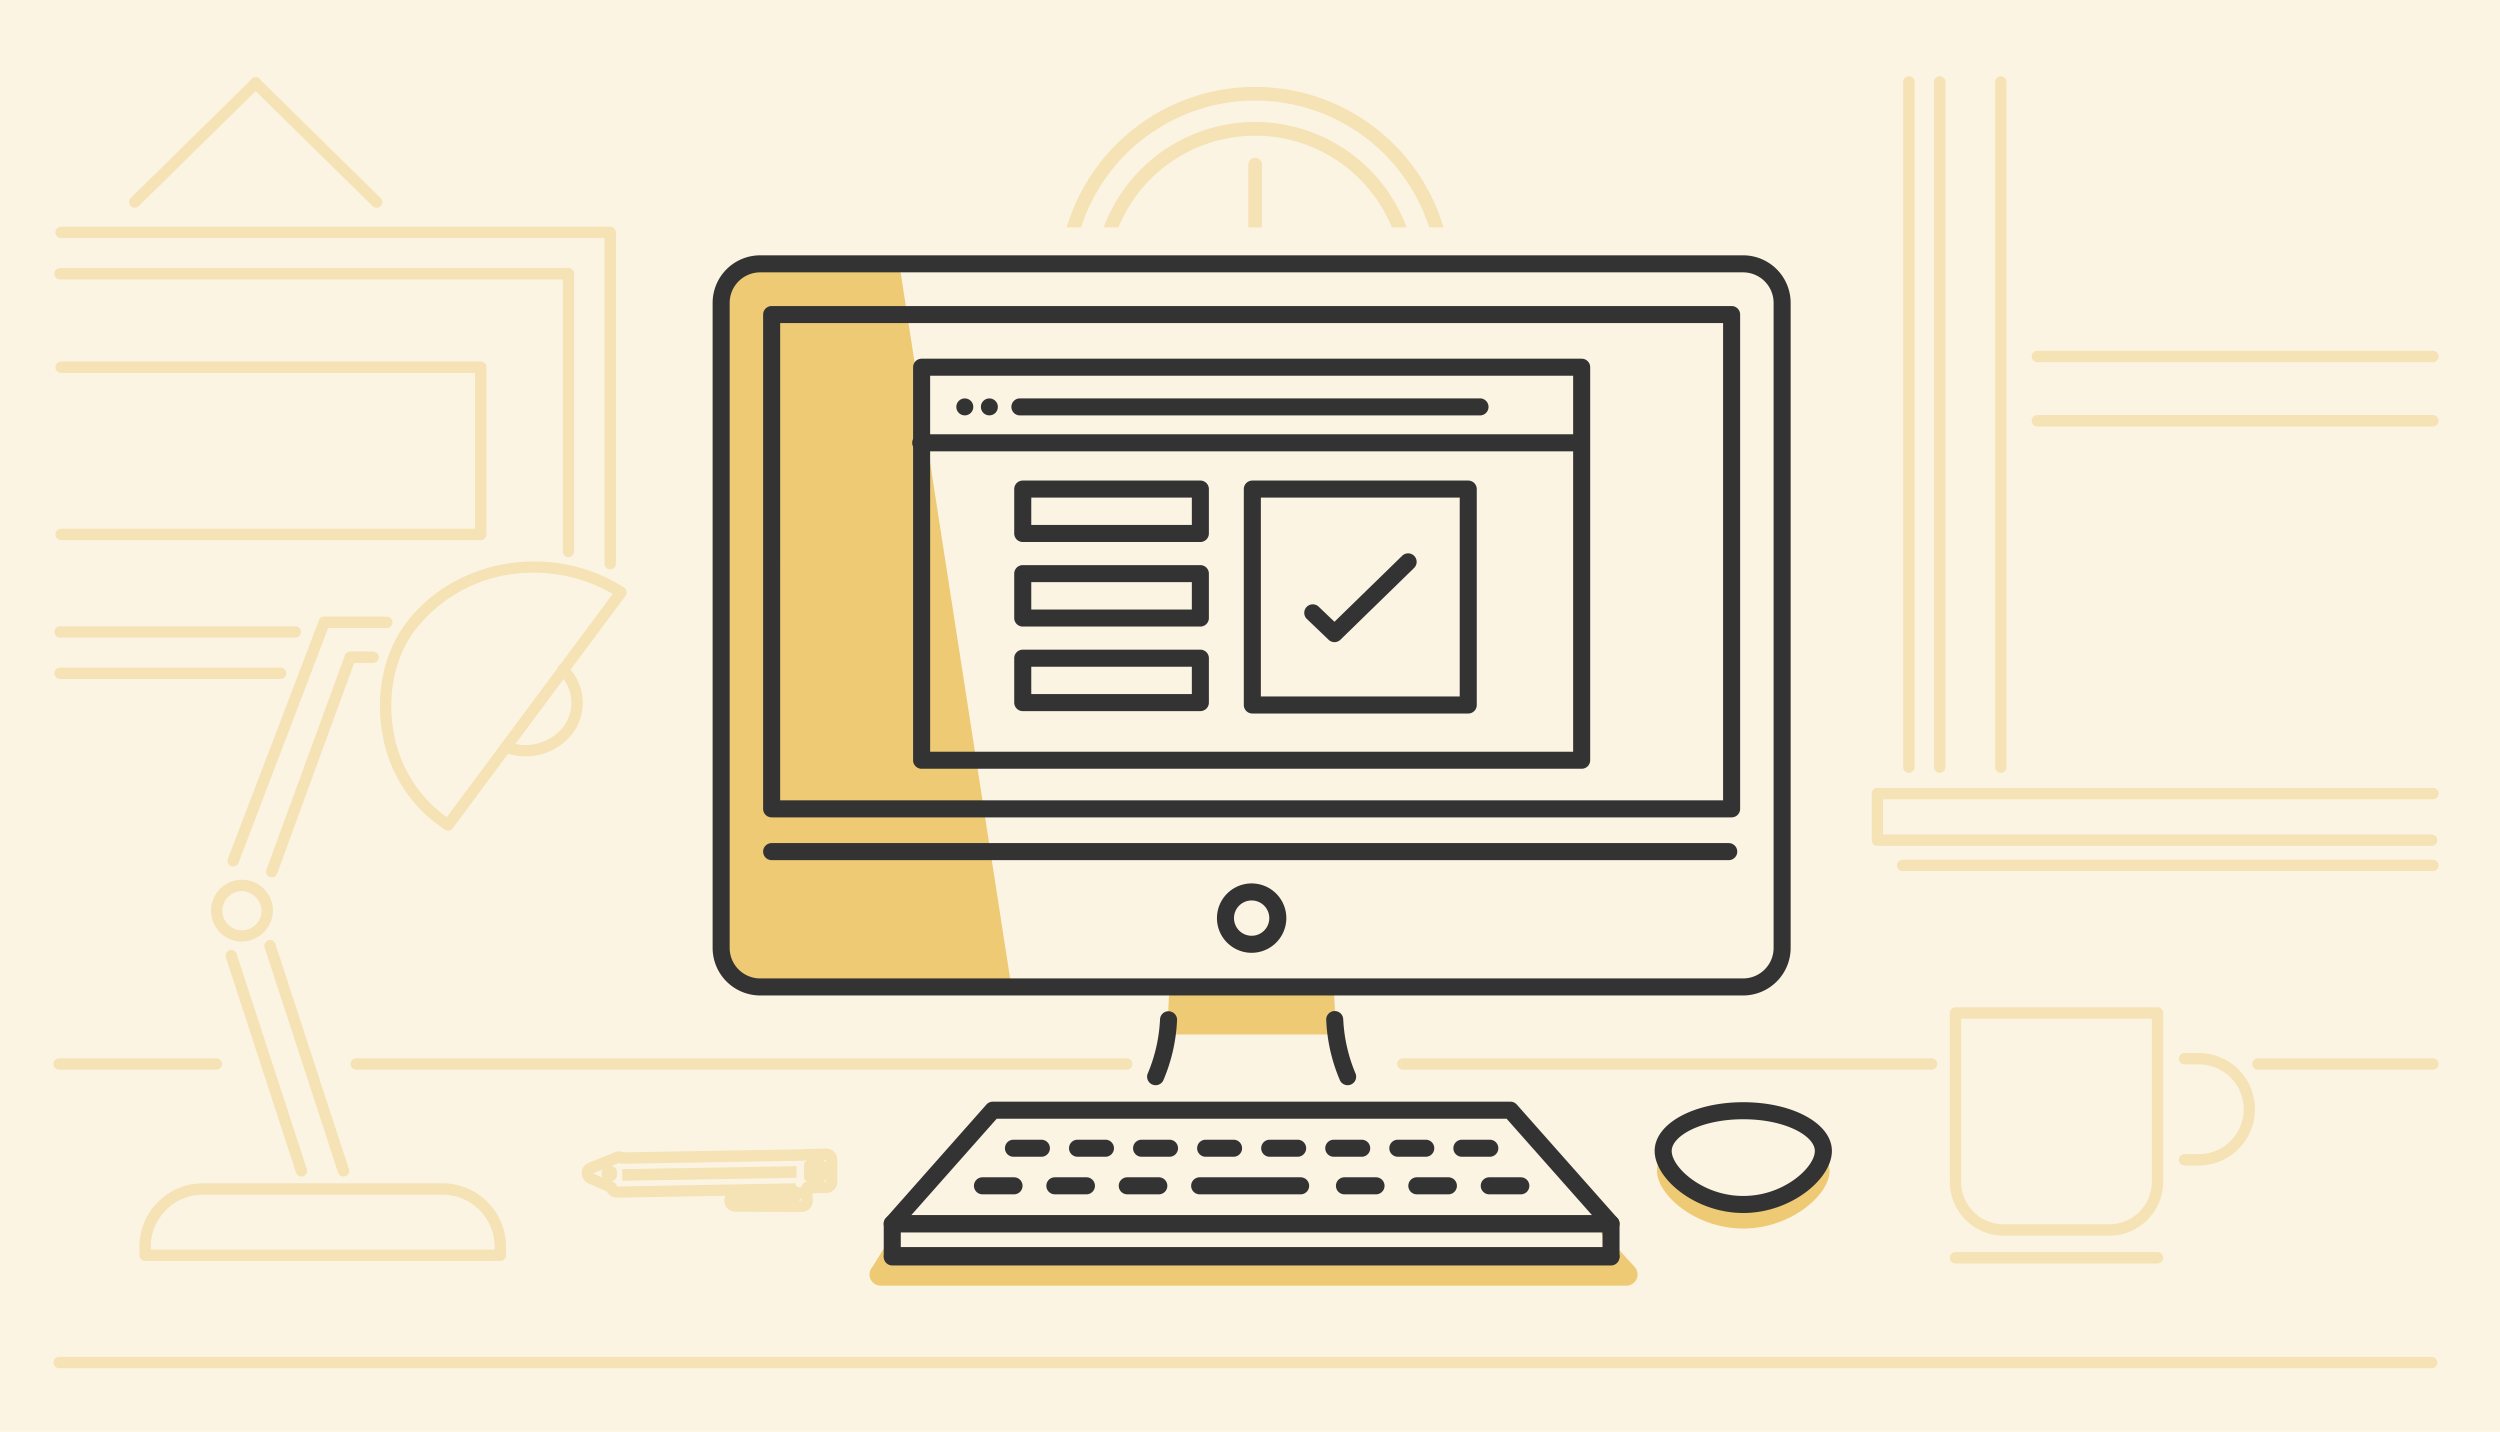 <svg xmlns="http://www.w3.org/2000/svg" width="440" height="252" viewBox="0 0 440 252">
  <g id="Group_6489" data-name="Group 6489" transform="translate(-968.936 -1.197)">
    <g id="Background">
      <rect id="Rectangle_667" data-name="Rectangle 667" width="440" height="252" transform="translate(968.936 1.197)" fill="#fcf4e3"/>
      <g id="Group_6411" data-name="Group 6411">
        <g id="Group_6370" data-name="Group 6370">
          <path id="Path_5458" data-name="Path 5458" d="M1167.231,189.459H1031.637a1,1,0,0,1,0-2h135.594a1,1,0,0,1,0,2Z" fill="#f5e2b5"/>
        </g>
        <g id="Group_6371" data-name="Group 6371">
          <path id="Path_5459" data-name="Path 5459" d="M1308.893,189.459H1215.85a1,1,0,0,1,0-2h93.043a1,1,0,0,1,0,2Z" fill="#f5e2b5"/>
        </g>
        <g id="Group_6372" data-name="Group 6372">
          <path id="Path_5460" data-name="Path 5460" d="M1397.127,189.458h-30.783a1,1,0,0,1,0-2h30.783a1,1,0,0,1,0,2Z" fill="#f5e2b5"/>
        </g>
        <g id="Group_6373" data-name="Group 6373">
          <path id="Path_5461" data-name="Path 5461" d="M1068.982,99.25a1,1,0,0,1-1-1V50.374H979.511a1,1,0,0,1,0-2h89.471a1,1,0,0,1,1,1V98.25A1,1,0,0,1,1068.982,99.25Z" fill="#f5e2b5"/>
        </g>
        <g id="Group_6374" data-name="Group 6374">
          <path id="Path_5462" data-name="Path 5462" d="M1020.913,113.419h-41.4a1,1,0,0,1,0-2h41.4a1,1,0,0,1,0,2Z" fill="#f5e2b5"/>
        </g>
        <g id="Group_6375" data-name="Group 6375">
          <path id="Path_5463" data-name="Path 5463" d="M1018.329,120.7H979.512a1,1,0,0,1,0-2h38.817a1,1,0,0,1,0,2Z" fill="#f5e2b5"/>
        </g>
        <g id="Group_6376" data-name="Group 6376">
          <path id="Path_5464" data-name="Path 5464" d="M1076.336,101.412a1,1,0,0,1-1-1V43.1H979.692a1,1,0,0,1,0-2h96.644a1,1,0,0,1,1,1v58.315A1,1,0,0,1,1076.336,101.412Z" fill="#f5e2b5"/>
        </g>
        <g id="Group_6377" data-name="Group 6377">
          <path id="Path_5465" data-name="Path 5465" d="M1053.549,96.257H979.69a1,1,0,0,1,0-2h72.859V66.828H979.69a1,1,0,0,1,0-2h73.859a1,1,0,0,1,1,1V95.257A1,1,0,0,1,1053.549,96.257Z" fill="#f5e2b5"/>
        </g>
        <g id="Group_6380" data-name="Group 6380">
          <g id="Group_6378" data-name="Group 6378">
            <path id="Path_5466" data-name="Path 5466" d="M1035.211,37.757a1,1,0,0,1-.7-.287l-21.282-20.922a1,1,0,1,1,1.4-1.425l21.283,20.921a1,1,0,0,1-.7,1.713Z" fill="#f5e2b5"/>
          </g>
          <g id="Group_6379" data-name="Group 6379">
            <path id="Path_5467" data-name="Path 5467" d="M992.647,37.757a1,1,0,0,1-.7-1.713l21.282-20.921a1,1,0,1,1,1.4,1.425L993.348,37.47A1,1,0,0,1,992.647,37.757Z" fill="#f5e2b5"/>
          </g>
        </g>
        <g id="Group_6381" data-name="Group 6381">
          <path id="Path_5468" data-name="Path 5468" d="M1056.993,223.122H994.475a1,1,0,0,1-1-1v-1.5a11.174,11.174,0,0,1,11.161-11.161h42.2a11.174,11.174,0,0,1,11.16,11.161v1.5A1,1,0,0,1,1056.993,223.122Zm-61.518-2h60.518v-.5a9.172,9.172,0,0,0-9.16-9.161h-42.2a9.171,9.171,0,0,0-9.161,9.161Z" fill="#f5e2b5"/>
        </g>
        <g id="Group_6384" data-name="Group 6384">
          <g id="Group_6382" data-name="Group 6382">
            <path id="Path_5469" data-name="Path 5469" d="M1029.388,208.268a1,1,0,0,1-.95-.689l-12.94-39.656a1,1,0,0,1,1.9-.621l12.94,39.655a1,1,0,0,1-.95,1.311Z" fill="#f5e2b5"/>
          </g>
          <g id="Group_6383" data-name="Group 6383">
            <path id="Path_5470" data-name="Path 5470" d="M1021.985,208.268a1,1,0,0,1-.951-.69l-12.359-37.906a1,1,0,0,1,1.9-.619l12.358,37.9a1,1,0,0,1-.951,1.31Z" fill="#f5e2b5"/>
          </g>
        </g>
        <g id="Group_6387" data-name="Group 6387">
          <g id="Group_6385" data-name="Group 6385">
            <path id="Path_5471" data-name="Path 5471" d="M1016.767,155.616a1.015,1.015,0,0,1-.344-.061,1,1,0,0,1-.595-1.283l13.809-37.742a1,1,0,0,1,.94-.657h4.029a1,1,0,0,1,0,2h-3.33l-13.569,37.086A1,1,0,0,1,1016.767,155.616Z" fill="#f5e2b5"/>
          </g>
          <g id="Group_6386" data-name="Group 6386">
            <path id="Path_5472" data-name="Path 5472" d="M1009.975,153.709a.986.986,0,0,1-.356-.065,1,1,0,0,1-.578-1.291l16.03-41.989a1,1,0,0,1,.934-.643h11.008a1,1,0,0,1,0,2h-10.319l-15.784,41.345A1,1,0,0,1,1009.975,153.709Z" fill="#f5e2b5"/>
          </g>
        </g>
        <g id="Group_6388" data-name="Group 6388">
          <path id="Path_5473" data-name="Path 5473" d="M1011.269,166.922a5.449,5.449,0,1,1,5.71-5.443A5.588,5.588,0,0,1,1011.269,166.922Zm0-8.886a3.453,3.453,0,1,0,3.71,3.443A3.589,3.589,0,0,0,1011.269,158.036Z" fill="#f5e2b5"/>
        </g>
        <g id="Group_6391" data-name="Group 6391">
          <g id="Group_6389" data-name="Group 6389">
            <path id="Path_5474" data-name="Path 5474" d="M1047.808,147.38a.994.994,0,0,1-.538-.157,24.95,24.95,0,0,1-10.993-16.66c-1.316-6.976.132-14.209,3.871-19.348,8.571-11.781,25.9-14.748,38.621-6.611a1,1,0,0,1,.264,1.439l-30.421,40.934A1,1,0,0,1,1047.808,147.38ZM1062.927,102a26.042,26.042,0,0,0-21.162,10.388c-3.421,4.7-4.737,11.356-3.522,17.8a23.044,23.044,0,0,0,9.331,14.828l29.2-39.292A27.435,27.435,0,0,0,1062.927,102Z" fill="#f5e2b5"/>
          </g>
          <g id="Group_6390" data-name="Group 6390">
            <path id="Path_5475" data-name="Path 5475" d="M1061.414,134.31a10.556,10.556,0,0,1-3.783-.7,1,1,0,0,1,.719-1.867,8.5,8.5,0,0,0,9.761-2.661,6.981,6.981,0,0,0-.81-9.271,1,1,0,1,1,1.389-1.439,8.962,8.962,0,0,1,1.026,11.9A10.355,10.355,0,0,1,1061.414,134.31Z" fill="#f5e2b5"/>
          </g>
        </g>
        <g id="Group_6392" data-name="Group 6392">
          <path id="Path_5476" data-name="Path 5476" d="M1007.012,189.459H979.345a1,1,0,0,1,0-2h27.667a1,1,0,0,1,0,2Z" fill="#f5e2b5"/>
        </g>
        <g id="Group_6393" data-name="Group 6393">
          <path id="Path_5477" data-name="Path 5477" d="M1396.906,242H979.346a1,1,0,0,1,0-2h417.56a1,1,0,0,1,0,2Z" fill="#f5e2b5"/>
        </g>
        <g id="Group_6394" data-name="Group 6394">
          <path id="Path_5478" data-name="Path 5478" d="M1075.8,207.732l.726.32,0-.611Z" fill="#f5e2b5"/>
        </g>
        <g id="Group_6395" data-name="Group 6395">
          <path id="Path_5479" data-name="Path 5479" d="M1078.455,206.964l.014,2.044,30.668-.524-.014-2.044Z" fill="#f5e2b5"/>
        </g>
        <g id="Group_6396" data-name="Group 6396">
          <path id="Path_5480" data-name="Path 5480" d="M1111.431,206.311l.009,2,1.978-.039-.009-2Z" fill="#f5e2b5"/>
        </g>
        <g id="Group_6397" data-name="Group 6397">
          <path id="Path_5481" data-name="Path 5481" d="M1110.043,214.5h0l-11.651-.029a2,2,0,0,1-1.987-1.923,1.906,1.906,0,0,1,.192-.891l-19.065.325h-.034a1.972,1.972,0,0,1-1.747-1.074l-3.231-1.425a2,2,0,0,1-1.2-1.856,1.912,1.912,0,0,1,1.216-1.765l4.635-1.871a1.992,1.992,0,0,1,1.533.018l31.361-.535h0a1.984,1.984,0,0,1,.393-.048l3.868-.075a1.931,1.931,0,0,1,1.968,1.929v0l.017,3.9a1.971,1.971,0,0,1-1.922,1.976l-2.444.048.035,1.319a1.894,1.894,0,0,1-.542,1.387A1.929,1.929,0,0,1,1110.043,214.5Zm0-2Zm-.574,0h.509l-.015-.545a.976.976,0,0,1-.219.345A1.017,1.017,0,0,1,1109.469,212.5Zm-.471-3.055a.607.607,0,1,0,1.2.093,1,1,0,0,1,.7-.31l.138,0a1,1,0,0,1-.6-.911l-.008-1.995a1,1,0,0,1,.567-.9l-.5.012a.882.882,0,0,1-.419.046l-31.594.541a1.185,1.185,0,0,1-.564-.163l-1.481.6a1,1,0,0,1,1.078.99l0,.611a1,1,0,0,1-.451.843,1.017,1.017,0,0,1-.592.163l.471.2a1,1,0,0,1,.585.76l31.447-.567Zm5.345-.795a1,1,0,0,1-.486.52l.494-.009Zm-39.177-1.69-1.883.757,1.864.781a1,1,0,0,1,.019-1.538Zm38.6-1.617a1,1,0,0,1,.536.487l-.007-.5Zm.528-.051h0Z" fill="#f5e2b5"/>
        </g>
        <g id="Group_6398" data-name="Group 6398">
          <path id="Path_5482" data-name="Path 5482" d="M1191.05,30.22a1.207,1.207,0,1,0-2.413,0v11h2.413Z" fill="#f5e2b5"/>
        </g>
        <g id="Group_6399" data-name="Group 6399">
          <path id="Path_5483" data-name="Path 5483" d="M1189.843,25.08a26.009,26.009,0,0,1,24.062,16.137h2.593a28.425,28.425,0,0,0-53.309,0h2.593A26.009,26.009,0,0,1,1189.843,25.08Z" fill="#f5e2b5"/>
        </g>
        <g id="Group_6400" data-name="Group 6400">
          <path id="Path_5484" data-name="Path 5484" d="M1189.843,18.9a32.193,32.193,0,0,1,30.637,22.316H1223a34.6,34.6,0,0,0-66.321,0h2.524A32.193,32.193,0,0,1,1189.843,18.9Z" fill="#f5e2b5"/>
        </g>
        <g id="Group_6401" data-name="Group 6401">
          <path id="Path_5485" data-name="Path 5485" d="M1340.186,218.677h-18.614a9.476,9.476,0,0,1-9.466-9.466V179.479a1,1,0,0,1,1-1h35.546a1,1,0,0,1,1,1v29.732A9.476,9.476,0,0,1,1340.186,218.677Zm-26.08-38.2v28.732a7.475,7.475,0,0,0,7.466,7.466h18.614a7.475,7.475,0,0,0,7.466-7.466V180.479Z" fill="#f5e2b5"/>
        </g>
        <g id="Group_6402" data-name="Group 6402">
          <path id="Path_5486" data-name="Path 5486" d="M1356.182,206.319h-2.77a1,1,0,0,1,0-2h2.77a7.9,7.9,0,0,0,0-15.792h-2.77a1,1,0,0,1,0-2h2.77a9.9,9.9,0,0,1,0,19.792Z" fill="#f5e2b5"/>
        </g>
        <g id="Group_6403" data-name="Group 6403">
          <path id="Path_5487" data-name="Path 5487" d="M1348.652,223.563h-35.546a1,1,0,0,1,0-2h35.546a1,1,0,0,1,0,2Z" fill="#f5e2b5"/>
        </g>
        <g id="Group_6404" data-name="Group 6404">
          <path id="Path_5488" data-name="Path 5488" d="M1396.906,150.074H1299.36a1,1,0,0,1-1-1v-8.2a1,1,0,0,1,1-1h97.767a1,1,0,0,1,0,2H1300.36v6.2h96.546a1,1,0,0,1,0,2Z" fill="#f5e2b5"/>
        </g>
        <g id="Group_6405" data-name="Group 6405">
          <path id="Path_5489" data-name="Path 5489" d="M1397.127,154.507h-93.333a1,1,0,0,1,0-2h93.333a1,1,0,0,1,0,2Z" fill="#f5e2b5"/>
        </g>
        <g id="Group_6406" data-name="Group 6406">
          <path id="Path_5490" data-name="Path 5490" d="M1397.127,76.249h-69.612a1,1,0,0,1,0-2h69.612a1,1,0,0,1,0,2Z" fill="#f5e2b5"/>
        </g>
        <g id="Group_6407" data-name="Group 6407">
          <path id="Path_5491" data-name="Path 5491" d="M1397.127,64.943h-69.612a1,1,0,0,1,0-2h69.612a1,1,0,0,1,0,2Z" fill="#f5e2b5"/>
        </g>
        <g id="Group_6408" data-name="Group 6408">
          <path id="Path_5492" data-name="Path 5492" d="M1321.086,137.215a1,1,0,0,1-1-1V15.614a1,1,0,0,1,2,0v120.6A1,1,0,0,1,1321.086,137.215Z" fill="#f5e2b5"/>
        </g>
        <g id="Group_6409" data-name="Group 6409">
          <path id="Path_5493" data-name="Path 5493" d="M1310.332,137.215a1,1,0,0,1-1-1V15.614a1,1,0,0,1,2,0v120.6A1,1,0,0,1,1310.332,137.215Z" fill="#f5e2b5"/>
        </g>
        <g id="Group_6410" data-name="Group 6410">
          <path id="Path_5494" data-name="Path 5494" d="M1304.9,137.215a1,1,0,0,1-1-1V15.614a1,1,0,0,1,2,0v120.6A1,1,0,0,1,1304.9,137.215Z" fill="#f5e2b5"/>
        </g>
      </g>
    </g>
    <g id="Fill">
      <g id="Group_6413" data-name="Group 6413">
        <path id="Path_5495" data-name="Path 5495" d="M1127.282,48.082,1146.946,174.9h-44.721s-6.38-.437-6.38-7.985V56.067s-.082-7.985,6.38-7.985Z" fill="#edca73"/>
        <path id="Path_5496" data-name="Path 5496" d="M1256.627,224.167l-6.18-6.736,2.312,5.318H1126.415l.255-5.379-4.178,6.8a1.967,1.967,0,0,0,1.449,3.3h131.236A1.967,1.967,0,0,0,1256.627,224.167Z" fill="#edca73"/>
        <path id="Path_5497" data-name="Path 5497" d="M1203.668,174.9h-28.9l-.443,8.366h29.785Z" fill="#edca73"/>
        <g id="Group_6412" data-name="Group 6412">
          <path id="Path_5498" data-name="Path 5498" d="M1275.751,212.718c-6.836,0-12.616-3.94-14.519-7.68a4.264,4.264,0,0,0-.665,2.238c0,4.214,6.8,10.143,15.184,10.143s15.185-5.929,15.185-10.143a4.272,4.272,0,0,0-.665-2.238C1288.368,208.778,1282.588,212.718,1275.751,212.718Z" fill="#edca73"/>
        </g>
      </g>
    </g>
    <g id="Outlines">
      <g id="Group_6488" data-name="Group 6488">
        <g id="Group_6415" data-name="Group 6415">
          <g id="Group_6414" data-name="Group 6414">
            <path id="Path_5499" data-name="Path 5499" d="M1173.889,230.657" fill="#333" stroke="#231f20" stroke-linecap="round" stroke-linejoin="round" stroke-width="3"/>
          </g>
        </g>
        <g id="Group_6417" data-name="Group 6417">
          <g id="Group_6416" data-name="Group 6416">
            <path id="Path_5500" data-name="Path 5500" d="M1275.751,214.685c-8.4,0-15.595-6-15.595-10.916,0-4.813,6.85-8.583,15.595-8.583s15.6,3.77,15.6,8.583C1291.347,208.683,1284.151,214.685,1275.751,214.685Zm0-16.5c-7.422,0-12.595,2.942-12.595,5.583,0,1.455,1.379,3.4,3.513,4.964a15.448,15.448,0,0,0,18.165,0c2.134-1.561,3.513-3.509,3.513-4.964C1288.347,201.128,1283.174,198.186,1275.751,198.186Z" fill="#333"/>
          </g>
        </g>
        <g id="Group_6419" data-name="Group 6419">
          <g id="Group_6418" data-name="Group 6418">
            <path id="Path_5501" data-name="Path 5501" d="M1252.474,223.684h-126.5a1.5,1.5,0,0,1-1.5-1.5v-5.606a1.5,1.5,0,0,1,1.5-1.5h126.5a1.5,1.5,0,0,1,1.5,1.5v5.606A1.5,1.5,0,0,1,1252.474,223.684Zm-125-3h123.5v-2.606h-123.5Z" fill="#333"/>
          </g>
        </g>
        <g id="Group_6421" data-name="Group 6421">
          <g id="Group_6420" data-name="Group 6420">
            <path id="Path_5502" data-name="Path 5502" d="M1172.328,192.194a1.5,1.5,0,0,1-1.353-2.148,27.848,27.848,0,0,0,2.13-9.483,1.48,1.48,0,0,1,1.611-1.379,1.5,1.5,0,0,1,1.379,1.611,30.318,30.318,0,0,1-2.413,10.546A1.5,1.5,0,0,1,1172.328,192.194Z" fill="#333"/>
          </g>
        </g>
        <g id="Group_6423" data-name="Group 6423">
          <g id="Group_6422" data-name="Group 6422">
            <path id="Path_5503" data-name="Path 5503" d="M1206.122,192.194a1.5,1.5,0,0,1-1.354-.853,30.277,30.277,0,0,1-2.414-10.545,1.5,1.5,0,1,1,2.99-.232,27.843,27.843,0,0,0,2.129,9.482,1.5,1.5,0,0,1-.705,2A1.482,1.482,0,0,1,1206.122,192.194Z" fill="#333"/>
          </g>
        </g>
        <g id="Group_6425" data-name="Group 6425">
          <g id="Group_6424" data-name="Group 6424">
            <path id="Path_5504" data-name="Path 5504" d="M1189.224,168.891a6.106,6.106,0,1,1,6.107-6.106A6.113,6.113,0,0,1,1189.224,168.891Zm0-9.212a3.106,3.106,0,1,0,3.107,3.106A3.109,3.109,0,0,0,1189.224,159.679Z" fill="#333"/>
          </g>
        </g>
        <g id="Group_6427" data-name="Group 6427">
          <g id="Group_6426" data-name="Group 6426">
            <path id="Path_5505" data-name="Path 5505" d="M1252.474,218.078h-126.5a1.5,1.5,0,0,1-1.123-2.5l17.7-19.986a1.5,1.5,0,0,1,1.123-.5h91.089a1.5,1.5,0,0,1,1.123.5l17.705,19.986a1.5,1.5,0,0,1-1.123,2.5Zm-123.166-3h119.833l-15.047-16.987h-89.739Z" fill="#333"/>
          </g>
        </g>
        <g id="Group_6429" data-name="Group 6429">
          <g id="Group_6428" data-name="Group 6428">
            <path id="Path_5506" data-name="Path 5506" d="M1197.846,211.4h-17.768a1.5,1.5,0,0,1,0-3h17.768a1.5,1.5,0,0,1,0,3Z" fill="#333"/>
          </g>
        </g>
        <g id="Group_6459" data-name="Group 6459">
          <g id="Group_6446" data-name="Group 6446">
            <g id="Group_6431" data-name="Group 6431">
              <g id="Group_6430" data-name="Group 6430">
                <path id="Path_5507" data-name="Path 5507" d="M1152.22,204.786h-4.913a1.5,1.5,0,0,1,0-3h4.913a1.5,1.5,0,0,1,0,3Z" fill="#333"/>
              </g>
            </g>
            <g id="Group_6433" data-name="Group 6433">
              <g id="Group_6432" data-name="Group 6432">
                <path id="Path_5508" data-name="Path 5508" d="M1163.495,204.786h-4.913a1.5,1.5,0,0,1,0-3h4.913a1.5,1.5,0,0,1,0,3Z" fill="#333"/>
              </g>
            </g>
            <g id="Group_6435" data-name="Group 6435">
              <g id="Group_6434" data-name="Group 6434">
                <path id="Path_5509" data-name="Path 5509" d="M1174.769,204.786h-4.913a1.5,1.5,0,0,1,0-3h4.913a1.5,1.5,0,0,1,0,3Z" fill="#333"/>
              </g>
            </g>
            <g id="Group_6437" data-name="Group 6437">
              <g id="Group_6436" data-name="Group 6436">
                <path id="Path_5510" data-name="Path 5510" d="M1186.044,204.786h-4.914a1.5,1.5,0,0,1,0-3h4.914a1.5,1.5,0,0,1,0,3Z" fill="#333"/>
              </g>
            </g>
            <g id="Group_6439" data-name="Group 6439">
              <g id="Group_6438" data-name="Group 6438">
                <path id="Path_5511" data-name="Path 5511" d="M1197.319,204.786h-4.914a1.5,1.5,0,0,1,0-3h4.914a1.5,1.5,0,0,1,0,3Z" fill="#333"/>
              </g>
            </g>
            <g id="Group_6441" data-name="Group 6441">
              <g id="Group_6440" data-name="Group 6440">
                <path id="Path_5512" data-name="Path 5512" d="M1208.593,204.786h-4.914a1.5,1.5,0,0,1,0-3h4.914a1.5,1.5,0,0,1,0,3Z" fill="#333"/>
              </g>
            </g>
            <g id="Group_6443" data-name="Group 6443">
              <g id="Group_6442" data-name="Group 6442">
                <path id="Path_5513" data-name="Path 5513" d="M1219.868,204.786h-4.913a1.5,1.5,0,0,1,0-3h4.913a1.5,1.5,0,0,1,0,3Z" fill="#333"/>
              </g>
            </g>
            <g id="Group_6445" data-name="Group 6445">
              <g id="Group_6444" data-name="Group 6444">
                <path id="Path_5514" data-name="Path 5514" d="M1231.142,204.786h-4.913a1.5,1.5,0,0,1,0-3h4.913a1.5,1.5,0,0,1,0,3Z" fill="#333"/>
              </g>
            </g>
          </g>
          <g id="Group_6448" data-name="Group 6448">
            <g id="Group_6447" data-name="Group 6447">
              <path id="Path_5515" data-name="Path 5515" d="M1147.405,211.4h-5.553a1.5,1.5,0,0,1,0-3h5.553a1.5,1.5,0,0,1,0,3Z" fill="#333"/>
            </g>
          </g>
          <g id="Group_6450" data-name="Group 6450">
            <g id="Group_6449" data-name="Group 6449">
              <path id="Path_5516" data-name="Path 5516" d="M1160.147,211.4h-5.554a1.5,1.5,0,0,1,0-3h5.554a1.5,1.5,0,0,1,0,3Z" fill="#333"/>
            </g>
          </g>
          <g id="Group_6452" data-name="Group 6452">
            <g id="Group_6451" data-name="Group 6451">
              <path id="Path_5517" data-name="Path 5517" d="M1172.888,211.4h-5.553a1.5,1.5,0,0,1,0-3h5.553a1.5,1.5,0,0,1,0,3Z" fill="#333"/>
            </g>
          </g>
          <g id="Group_6454" data-name="Group 6454">
            <g id="Group_6453" data-name="Group 6453">
              <path id="Path_5518" data-name="Path 5518" d="M1211.114,211.4h-5.553a1.5,1.5,0,0,1,0-3h5.553a1.5,1.5,0,0,1,0,3Z" fill="#333"/>
            </g>
          </g>
          <g id="Group_6456" data-name="Group 6456">
            <g id="Group_6455" data-name="Group 6455">
              <path id="Path_5519" data-name="Path 5519" d="M1223.855,211.4H1218.3a1.5,1.5,0,0,1,0-3h5.553a1.5,1.5,0,0,1,0,3Z" fill="#333"/>
            </g>
          </g>
          <g id="Group_6458" data-name="Group 6458">
            <g id="Group_6457" data-name="Group 6457">
              <path id="Path_5520" data-name="Path 5520" d="M1236.6,211.4h-5.553a1.5,1.5,0,0,1,0-3h5.553a1.5,1.5,0,0,1,0,3Z" fill="#333"/>
            </g>
          </g>
        </g>
        <g id="Group_6461" data-name="Group 6461">
          <g id="Group_6460" data-name="Group 6460">
            <path id="Path_5521" data-name="Path 5521" d="M1252.474,223.917h-126.5a1.5,1.5,0,0,1,0-3h126.5a1.5,1.5,0,0,1,0,3Z" fill="#333"/>
          </g>
        </g>
        <g id="Group_6463" data-name="Group 6463">
          <g id="Group_6462" data-name="Group 6462">
            <path id="Path_5522" data-name="Path 5522" d="M1275.724,176.4h-173a8.377,8.377,0,0,1-8.367-8.367V54.5a8.377,8.377,0,0,1,8.367-8.367h173a8.377,8.377,0,0,1,8.367,8.367V168.033A8.377,8.377,0,0,1,1275.724,176.4Zm-173-127.267a5.372,5.372,0,0,0-5.367,5.367V168.033a5.372,5.372,0,0,0,5.367,5.367h173a5.372,5.372,0,0,0,5.367-5.367V54.5a5.372,5.372,0,0,0-5.367-5.367Z" fill="#333"/>
          </g>
        </g>
        <g id="Group_6465" data-name="Group 6465">
          <g id="Group_6464" data-name="Group 6464">
            <path id="Path_5523" data-name="Path 5523" d="M1273.193,152.582H1104.746a1.5,1.5,0,0,1,0-3h168.447a1.5,1.5,0,0,1,0,3Z" fill="#333"/>
          </g>
        </g>
        <g id="Group_6467" data-name="Group 6467">
          <g id="Group_6466" data-name="Group 6466">
            <path id="Path_5524" data-name="Path 5524" d="M1273.7,145.054H1104.746a1.5,1.5,0,0,1-1.5-1.5V56.56a1.5,1.5,0,0,1,1.5-1.5H1273.7a1.5,1.5,0,0,1,1.5,1.5v86.994A1.5,1.5,0,0,1,1273.7,145.054Zm-167.458-3H1272.2V58.06H1106.246Z" fill="#333"/>
          </g>
        </g>
        <g id="Group_6469" data-name="Group 6469">
          <g id="Group_6468" data-name="Group 6468">
            <path id="Path_5525" data-name="Path 5525" d="M1247.309,136.5H1131.14a1.5,1.5,0,0,1-1.5-1.5V65.828a1.5,1.5,0,0,1,1.5-1.5h116.169a1.5,1.5,0,0,1,1.5,1.5V135A1.5,1.5,0,0,1,1247.309,136.5Zm-114.669-3h113.169V67.328H1132.64Z" fill="#333"/>
          </g>
        </g>
        <g id="Group_6471" data-name="Group 6471">
          <g id="Group_6470" data-name="Group 6470">
            <path id="Path_5526" data-name="Path 5526" d="M1180.2,96.591h-31.26a1.5,1.5,0,0,1-1.5-1.5V87.276a1.5,1.5,0,0,1,1.5-1.5h31.26a1.5,1.5,0,0,1,1.5,1.5v7.815A1.5,1.5,0,0,1,1180.2,96.591Zm-29.76-3h28.26V88.776h-28.26Z" fill="#333"/>
          </g>
        </g>
        <g id="Group_6473" data-name="Group 6473">
          <g id="Group_6472" data-name="Group 6472">
            <path id="Path_5527" data-name="Path 5527" d="M1227.347,126.776h-38a1.5,1.5,0,0,1-1.5-1.5v-38a1.5,1.5,0,0,1,1.5-1.5h38a1.5,1.5,0,0,1,1.5,1.5v38A1.5,1.5,0,0,1,1227.347,126.776Zm-36.5-3h35v-35h-35Z" fill="#333"/>
          </g>
        </g>
        <g id="Group_6475" data-name="Group 6475">
          <g id="Group_6474" data-name="Group 6474">
            <path id="Path_5528" data-name="Path 5528" d="M1180.2,111.472h-31.26a1.5,1.5,0,0,1-1.5-1.5v-7.814a1.5,1.5,0,0,1,1.5-1.5h31.26a1.5,1.5,0,0,1,1.5,1.5v7.814A1.5,1.5,0,0,1,1180.2,111.472Zm-29.76-3h28.26v-4.814h-28.26Z" fill="#333"/>
          </g>
        </g>
        <g id="Group_6477" data-name="Group 6477">
          <g id="Group_6476" data-name="Group 6476">
            <path id="Path_5529" data-name="Path 5529" d="M1180.2,126.353h-31.26a1.5,1.5,0,0,1-1.5-1.5v-7.814a1.5,1.5,0,0,1,1.5-1.5h31.26a1.5,1.5,0,0,1,1.5,1.5v7.814A1.5,1.5,0,0,1,1180.2,126.353Zm-29.76-3h28.26v-4.814h-28.26Z" fill="#333"/>
          </g>
        </g>
        <g id="Group_6479" data-name="Group 6479">
          <g id="Group_6478" data-name="Group 6478">
            <path id="Path_5530" data-name="Path 5530" d="M1246.708,80.629H1130.984a1.5,1.5,0,0,1,0-3h115.724a1.5,1.5,0,0,1,0,3Z" fill="#333"/>
          </g>
        </g>
        <g id="Group_6481" data-name="Group 6481">
          <g id="Group_6480" data-name="Group 6480">
            <path id="Path_5531" data-name="Path 5531" d="M1229.416,74.311h-80.974a1.5,1.5,0,0,1,0-3h80.974a1.5,1.5,0,0,1,0,3Z" fill="#333"/>
          </g>
        </g>
        <g id="Group_6483" data-name="Group 6483">
          <g id="Group_6482" data-name="Group 6482">
            <circle id="Ellipse_64" data-name="Ellipse 64" cx="1.496" cy="1.496" r="1.496" transform="translate(1141.569 71.315)" fill="#333"/>
          </g>
        </g>
        <g id="Group_6485" data-name="Group 6485">
          <g id="Group_6484" data-name="Group 6484">
            <circle id="Ellipse_65" data-name="Ellipse 65" cx="1.496" cy="1.496" r="1.496" transform="translate(1137.246 71.315)" fill="#333"/>
          </g>
        </g>
        <g id="Group_6487" data-name="Group 6487">
          <g id="Group_6486" data-name="Group 6486">
            <path id="Path_5532" data-name="Path 5532" d="M1203.81,114.216a1.5,1.5,0,0,1-1.037-.416l-3.824-3.658a1.5,1.5,0,1,1,2.074-2.168l2.777,2.657L1215.732,99a1.5,1.5,0,0,1,2.094,2.148l-12.969,12.637A1.5,1.5,0,0,1,1203.81,114.216Z" fill="#333"/>
          </g>
        </g>
      </g>
    </g>
  </g>
</svg>
